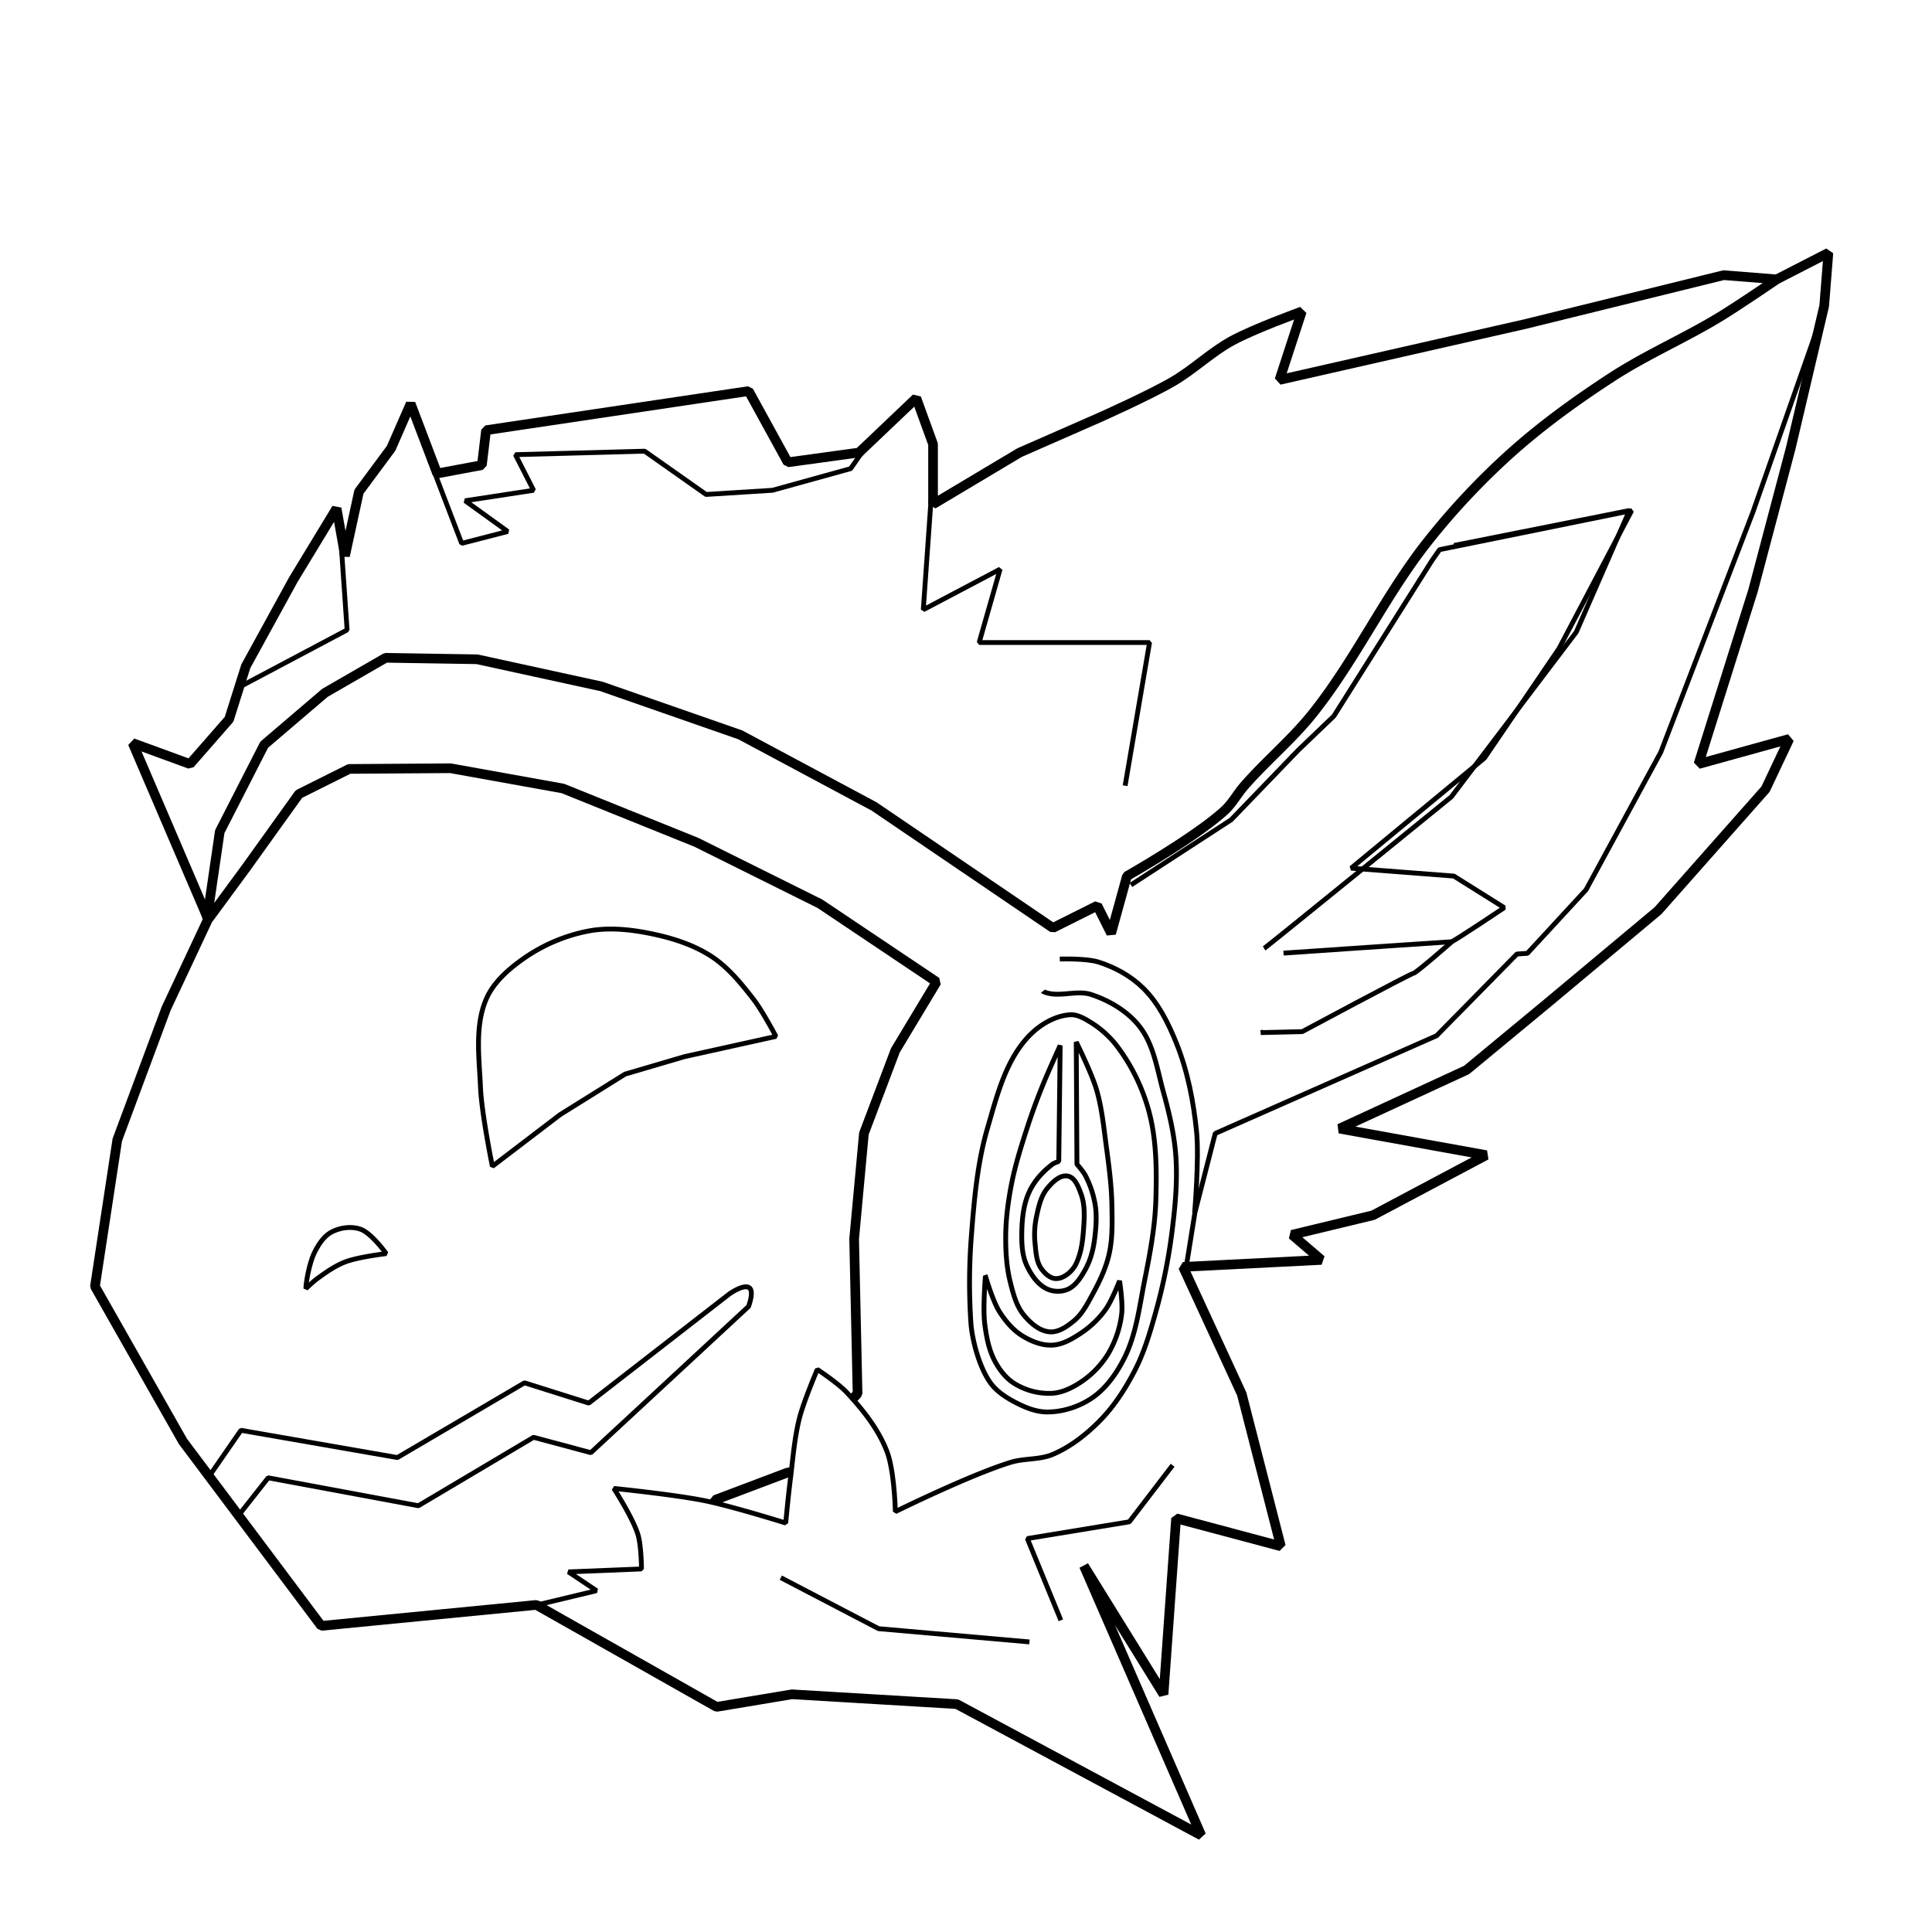 <svg width="100mm" height="100mm" viewBox="0 0 100 100" xmlns="http://www.w3.org/2000/svg"><g fill="none" stroke="#000" stroke-linejoin="bevel"><path d="M16.629 84.155L9.47 74.61l-4.555-8.025 1.157-7.59 2.53-6.797 2.17-4.627-3.905-9.11 2.965 1.085 2.024-2.314.867-2.747 2.459-4.482 2.24-3.688.435 2.459.723-3.326 1.662-2.241 1.013-2.314 1.373 3.615 2.314-.434.217-1.807 13.592-2.025 2.024 3.688 3.687-.506 2.964-2.82.868 2.386v3.11l4.483-2.675 4.12-1.808s2.605-1.16 3.832-1.88c1.061-.622 1.958-1.506 3.037-2.096 1.146-.628 3.615-1.519 3.615-1.519l-1.157 3.543 12.724-2.892 10.267-2.53 2.747.217 2.675-1.374-.217 2.747-1.735 7.375-1.952 7.374-2.82 8.965 4.7-1.301-1.23 2.602-5.566 6.29-5.712 4.772-4.193 3.47-6.58 3.037 7.592 1.373-5.856 3.11-4.193 1.011 1.518 1.302-7.158.361 3.037 6.58 2.024 7.88-5.422-1.446-.65 9.11-4.122-6.652L62.176 95l-12.652-6.796-8.531-.507-3.904.651-9.327-5.278z" stroke-width=".5"/><path d="M10.71 47.595l.665-4.55 2.3-4.499 3.144-2.684 3.144-1.814 4.73.076 6.44 1.406 7.183 2.505 6.927 3.706 9.253 6.288 2.301-1.15.716 1.432.818-2.965s3.567-2.022 5.06-3.4c.393-.362.648-.85.998-1.253 1.13-1.301 2.477-2.41 3.553-3.757 2.245-2.813 3.763-6.157 6.007-8.972a37.092 37.092 0 014.277-4.54c1.618-1.445 3.387-2.721 5.206-3.904 1.782-1.158 3.75-2.005 5.567-3.108 1.011-.615 2.964-1.952 2.964-1.952" stroke-width=".5"/><path d="M94.566 15.58l-3.832 10.917-4.772 12.435-3.868 7.122-3.036 3.29-.542.036-4.158 4.229-11.459 5.06-1.048 4.086-.47 2.928M55.38 52.524c-.811.055-1.602.544-2.158 1.138-1.182 1.263-1.627 3.08-2.112 4.74-.52 1.782-.683 3.658-.827 5.51a30.87 30.87 0 00-.027 4.59c.054.756.379 2.152.976 3.028.3.44.769.76 1.238 1.012.534.287 1.13.542 1.735.542.808 0 1.645-.27 2.314-.723.727-.492 1.265-1.26 1.663-2.042.633-1.247.792-2.687 1.066-4.058.275-1.372.537-2.759.579-4.157.045-1.534.04-3.11-.362-4.591a9.927 9.927 0 00-1.59-3.29 5.067 5.067 0 00-1.41-1.3c-.329-.202-.7-.424-1.085-.399z" stroke-width=".25"/><path d="M51.006 66.044s.37 1.286.723 1.844c.306.482.69.944 1.175 1.247.466.29 1.024.516 1.573.488.55-.029 1.06-.345 1.518-.65a4.876 4.876 0 001.229-1.194c.322-.445.723-1.482.723-1.482s.185 1.16.108 1.735a5.292 5.292 0 01-.687 2.025 4.71 4.71 0 01-1.373 1.446c-.457.31-.986.58-1.537.614a3.401 3.401 0 01-1.952-.506c-.436-.269-.77-.705-1.012-1.157-.315-.588-.44-1.27-.524-1.934-.103-.819.036-2.476.036-2.476z" stroke-width=".25"/><path d="M54.683 66.18c-.313.01-.604-.26-.785-.515-.261-.37-.281-.869-.325-1.32a4.378 4.378 0 01.063-1.31c.113-.54.232-1.125.587-1.546.262-.309.652-.696 1.049-.614.38.079.554.575.687.94.21.579.17 1.23.123 1.843-.046.603-.113 1.19-.393 1.772-.168.347-.588.738-1.006.75z" stroke-width=".25"/><path d="M54.477 60.26c-.493.37-.932.853-1.193 1.41-.323.687-.393 1.483-.398 2.241-.004.535.032 1.1.257 1.585.226.484.562.987 1.044 1.217.321.153.74.167 1.067.027.417-.179.689-.615.911-1.01.284-.505.427-1.058.5-1.663.064-.536.111-1.118.027-1.668a5.038 5.038 0 00-.516-1.56c-.112-.214-.434-.579-.434-.579l-.036-6.326s.796 1.604 1.048 2.458c.28.95.374 1.947.506 2.928.134.996.269 1.996.29 3 .017.87.048 1.756-.145 2.604-.168.737-.504 1.433-.868 2.096-.262.478-.52.99-.94 1.338-.356.296-.803.612-1.265.578-.53-.039-.998-.458-1.338-.867-.395-.477-.554-1.117-.705-1.718-.189-.757-.237-1.55-.234-2.331.003-.897.119-1.795.289-2.675.21-1.094.558-2.159.903-3.217a32 32 0 01.793-2.123c.26-.638.834-1.89.834-1.89l-.072 6s-.23.074-.325.145zM12.4 78.371l1.481-1.88 7.772 1.446 5.965-3.542 2.964.795 8.16-7.564s.301-.77.046-.967c-.29-.224-1.048.325-1.048.325l-7.266 5.64-3.326-1.049-6.58 3.868-8.097-1.41-1.626 2.35m14.64-16.014s-.555-2.71-.615-4.085c-.065-1.52-.305-3.155.29-4.555.37-.871 1.143-1.55 1.916-2.096a8.698 8.698 0 013.398-1.446c1.007-.187 2.066-.089 3.072.108 1.134.222 2.283.567 3.254 1.193.88.568 1.562 1.413 2.205 2.241.457.59 1.157 1.916 1.157 1.916l-4.736 1.048-3.073.904-3.362 2.097zm-9.652 6.326c0-.29.17-1.331.47-1.916.203-.395.474-.807.868-1.012.44-.23 1.012-.306 1.482-.145.58.2 1.337 1.265 1.337 1.265s-1.456.171-2.132.434c-.524.204-.992.537-1.446.868-.207.15-.579.506-.579.506z" stroke-width=".25"/><path d="M44.167 72.37l.221-.237-.178-8.005.506-5.458 1.627-4.302 2.133-3.543-6.037-4.048-6.398-3.181-6.905-2.784-5.82-1.048-5.242.036-2.602 1.301-2.748 3.832-1.915 2.603" stroke-width=".5"/><path d="M27.785 83.074l3.093-.741-1.457-.972 3.783-.153s-.01-1.198-.179-1.764c-.259-.865-1.252-2.403-1.252-2.403s3.17.32 4.728.64c1.412.288 4.167 1.15 4.167 1.15s.138-1.45.23-2.173c.139-1.094.213-2.203.486-3.272.22-.862.92-2.505.92-2.505s1.072.711 1.508 1.176c.165.176.33.357.49.542.657.76 1.247 1.596 1.606 2.525.378.98.434 2.991.434 3.119 0 0 3.907-1.926 5.982-2.556.705-.215 1.495-.12 2.172-.41.916-.39 1.73-1.029 2.429-1.737.744-.754 1.329-1.667 1.815-2.608.485-.941.788-1.97 1.073-2.99a28.95 28.95 0 00.844-4.141c.166-1.312.297-2.643.204-3.962-.078-1.117-.34-2.219-.639-3.298-.325-1.171-.498-2.471-1.252-3.425-.614-.777-1.54-1.322-2.48-1.636-.785-.262-1.724.187-2.48-.153-.01-.005-.025-.026-.025-.026" stroke-width=".25"/><path d="M61.833 62.778s.241-2.801.102-4.192c-.157-1.565-.46-3.142-1.048-4.6-.414-1.025-.926-2.063-1.713-2.838-.64-.63-1.47-1.088-2.326-1.355-.636-.198-1.994-.153-1.994-.153m3.681-3.834l5.189-3.374 3.476-3.605 1.84-1.763 5.062-8.026.409-.588 9.943-2.02-3.757 7.132-3.86 5.674-6.902 5.7 5.317.41 2.607 1.635s-2.632 1.764-2.735 1.764c-.102 0-8.69.588-8.69.588" stroke-width=".25"/><path d="M75.175 48.72s-1.891 1.661-2.019 1.661c-.128 0-5.751 3.016-5.751 3.016l-2.147.051.128-.025M12.58 35.462l5.386-2.856-.29-4.193m4.809-3.976l1.41 3.687 2.385-.615-2.205-1.59 3.543-.542-.94-1.844 6.688-.18 3.18 2.24 3.435-.216 4.048-1.121.579-.831m3.579 2.494l-.398 5.64 3.976-2.098-1.084 3.796h8.82l-1.265 7.41M40.415 81.66l5.06 2.64 7.809.686m7.41-9.146l-2.241 2.929-5.278.867 1.735 4.23" stroke-width=".25"/><path d="M36.983 77.822l.03-.187 3.71-1.401.276-.059" stroke-width=".5"/><path d="M65.43 49.09c.18-.108 9.688-7.844 9.688-7.844l6.47-8.531 2.748-6.29-9.074 1.807" stroke-width=".25"/></g></svg>